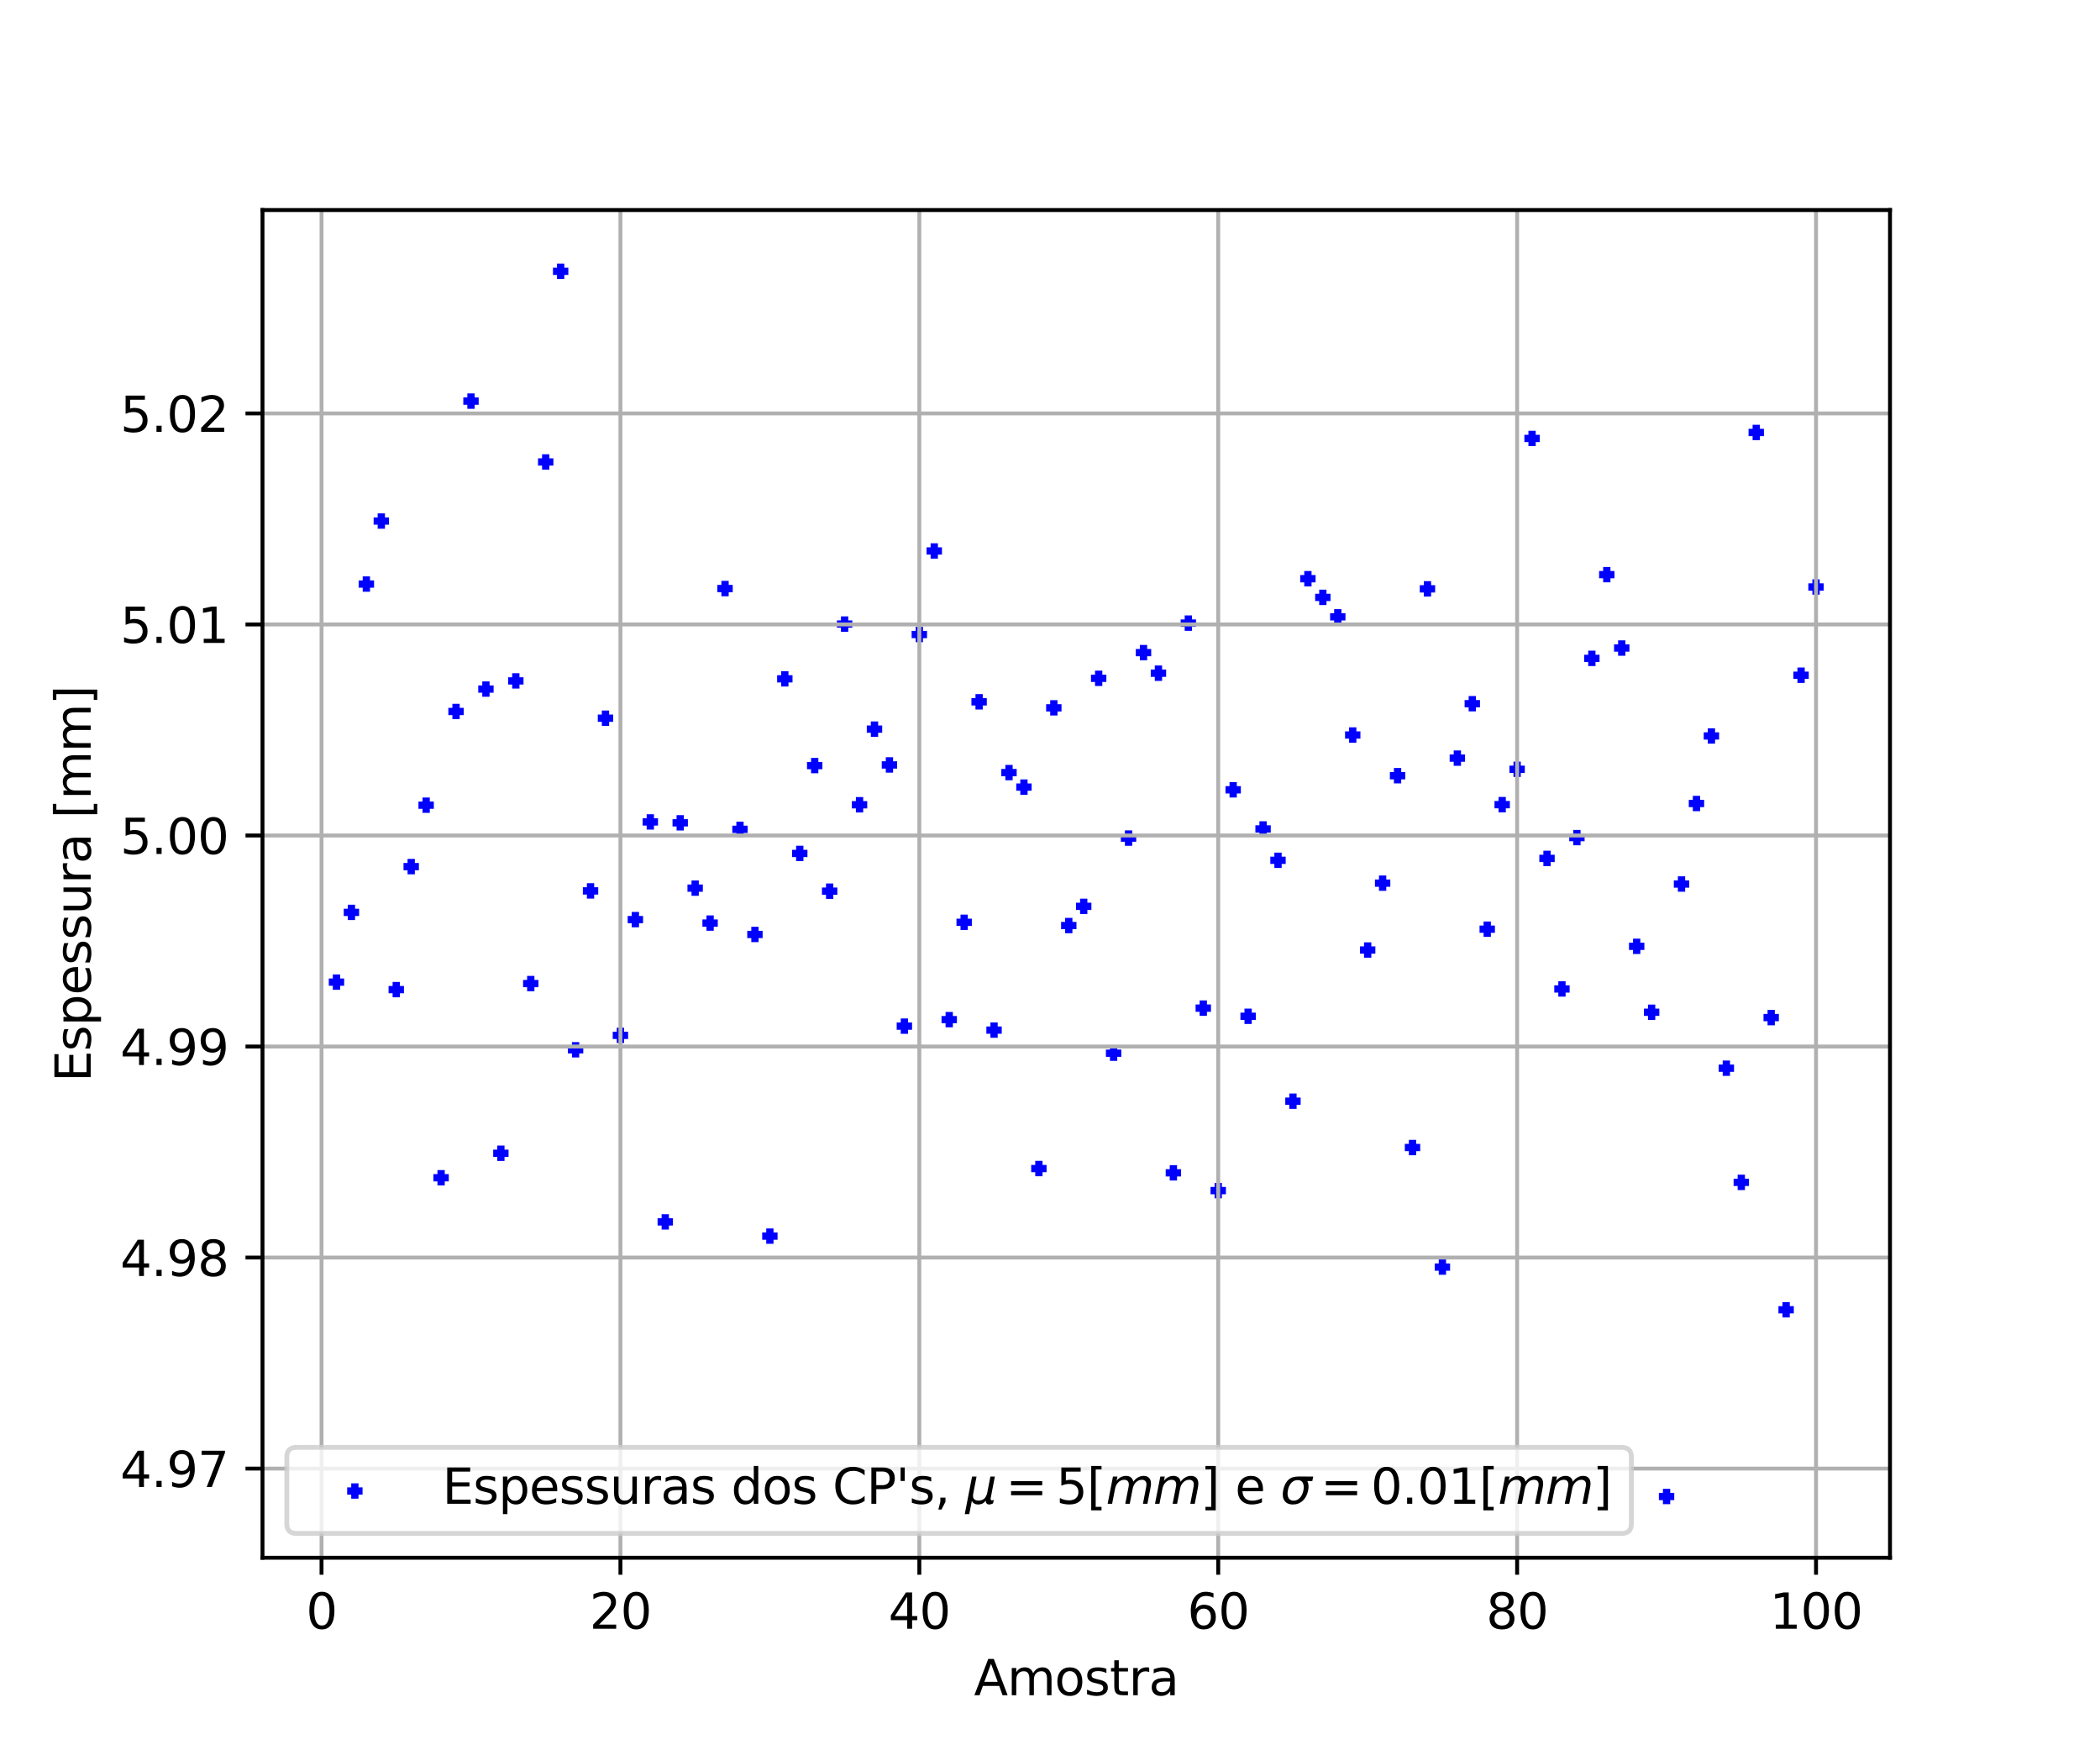 <?xml version="1.0" encoding="utf-8" standalone="no"?>
<!DOCTYPE svg PUBLIC "-//W3C//DTD SVG 1.1//EN"
  "http://www.w3.org/Graphics/SVG/1.1/DTD/svg11.dtd">
<svg xmlns:xlink="http://www.w3.org/1999/xlink" width="432pt" height="360pt" viewBox="0 0 432 360" xmlns="http://www.w3.org/2000/svg" version="1.1">
 <defs>
  <style type="text/css">*{stroke-linejoin: round; stroke-linecap: butt}</style>
 </defs>
 <g id="figure_1">
  <g id="patch_1">
   <path d="M 0 360 
L 432 360 
L 432 0 
L 0 0 
z
" style="fill: #ffffff"/>
  </g>
  <g id="axes_1">
   <g id="patch_2">
    <path d="M 54 320.4 
L 388.8 320.4 
L 388.8 43.2 
L 54 43.2 
z
" style="fill: #ffffff"/>
   </g>
   <g id="PathCollection_1">
    <defs>
     <path id="m44cf84854e" d="M -1.581 0 
L 1.581 0 
M 0 1.581 
L 0 -1.581 
" style="stroke: #0000ff; stroke-width: 1.5"/>
    </defs>
    <g clip-path="url(#p78a0d29991)">
     <use xlink:href="#m44cf84854e" x="69.218" y="202.003" style="fill: #0000ff; stroke: #0000ff; stroke-width: 1.5"/>
     <use xlink:href="#m44cf84854e" x="72.293" y="187.663" style="fill: #0000ff; stroke: #0000ff; stroke-width: 1.5"/>
     <use xlink:href="#m44cf84854e" x="75.367" y="120.133" style="fill: #0000ff; stroke: #0000ff; stroke-width: 1.5"/>
     <use xlink:href="#m44cf84854e" x="78.441" y="107.168" style="fill: #0000ff; stroke: #0000ff; stroke-width: 1.5"/>
     <use xlink:href="#m44cf84854e" x="81.516" y="203.546" style="fill: #0000ff; stroke: #0000ff; stroke-width: 1.5"/>
     <use xlink:href="#m44cf84854e" x="84.59" y="178.245" style="fill: #0000ff; stroke: #0000ff; stroke-width: 1.5"/>
     <use xlink:href="#m44cf84854e" x="87.664" y="165.612" style="fill: #0000ff; stroke: #0000ff; stroke-width: 1.5"/>
     <use xlink:href="#m44cf84854e" x="90.739" y="242.24" style="fill: #0000ff; stroke: #0000ff; stroke-width: 1.5"/>
     <use xlink:href="#m44cf84854e" x="93.813" y="146.337" style="fill: #0000ff; stroke: #0000ff; stroke-width: 1.5"/>
     <use xlink:href="#m44cf84854e" x="96.888" y="82.5" style="fill: #0000ff; stroke: #0000ff; stroke-width: 1.5"/>
     <use xlink:href="#m44cf84854e" x="99.962" y="141.733" style="fill: #0000ff; stroke: #0000ff; stroke-width: 1.5"/>
     <use xlink:href="#m44cf84854e" x="103.036" y="237.205" style="fill: #0000ff; stroke: #0000ff; stroke-width: 1.5"/>
     <use xlink:href="#m44cf84854e" x="106.111" y="140.049" style="fill: #0000ff; stroke: #0000ff; stroke-width: 1.5"/>
     <use xlink:href="#m44cf84854e" x="109.185" y="202.303" style="fill: #0000ff; stroke: #0000ff; stroke-width: 1.5"/>
     <use xlink:href="#m44cf84854e" x="112.26" y="95.015" style="fill: #0000ff; stroke: #0000ff; stroke-width: 1.5"/>
     <use xlink:href="#m44cf84854e" x="115.334" y="55.8" style="fill: #0000ff; stroke: #0000ff; stroke-width: 1.5"/>
     <use xlink:href="#m44cf84854e" x="118.408" y="215.919" style="fill: #0000ff; stroke: #0000ff; stroke-width: 1.5"/>
     <use xlink:href="#m44cf84854e" x="121.483" y="183.242" style="fill: #0000ff; stroke: #0000ff; stroke-width: 1.5"/>
     <use xlink:href="#m44cf84854e" x="124.557" y="147.719" style="fill: #0000ff; stroke: #0000ff; stroke-width: 1.5"/>
     <use xlink:href="#m44cf84854e" x="127.631" y="212.958" style="fill: #0000ff; stroke: #0000ff; stroke-width: 1.5"/>
     <use xlink:href="#m44cf84854e" x="130.706" y="189.15" style="fill: #0000ff; stroke: #0000ff; stroke-width: 1.5"/>
     <use xlink:href="#m44cf84854e" x="133.78" y="169.056" style="fill: #0000ff; stroke: #0000ff; stroke-width: 1.5"/>
     <use xlink:href="#m44cf84854e" x="136.855" y="251.323" style="fill: #0000ff; stroke: #0000ff; stroke-width: 1.5"/>
     <use xlink:href="#m44cf84854e" x="139.929" y="169.24" style="fill: #0000ff; stroke: #0000ff; stroke-width: 1.5"/>
     <use xlink:href="#m44cf84854e" x="143.003" y="182.673" style="fill: #0000ff; stroke: #0000ff; stroke-width: 1.5"/>
     <use xlink:href="#m44cf84854e" x="146.078" y="189.86" style="fill: #0000ff; stroke: #0000ff; stroke-width: 1.5"/>
     <use xlink:href="#m44cf84854e" x="149.152" y="121.058" style="fill: #0000ff; stroke: #0000ff; stroke-width: 1.5"/>
     <use xlink:href="#m44cf84854e" x="152.226" y="170.576" style="fill: #0000ff; stroke: #0000ff; stroke-width: 1.5"/>
     <use xlink:href="#m44cf84854e" x="155.301" y="192.201" style="fill: #0000ff; stroke: #0000ff; stroke-width: 1.5"/>
     <use xlink:href="#m44cf84854e" x="158.375" y="254.244" style="fill: #0000ff; stroke: #0000ff; stroke-width: 1.5"/>
     <use xlink:href="#m44cf84854e" x="161.45" y="139.623" style="fill: #0000ff; stroke: #0000ff; stroke-width: 1.5"/>
     <use xlink:href="#m44cf84854e" x="164.524" y="175.538" style="fill: #0000ff; stroke: #0000ff; stroke-width: 1.5"/>
     <use xlink:href="#m44cf84854e" x="167.598" y="157.464" style="fill: #0000ff; stroke: #0000ff; stroke-width: 1.5"/>
     <use xlink:href="#m44cf84854e" x="170.673" y="183.298" style="fill: #0000ff; stroke: #0000ff; stroke-width: 1.5"/>
     <use xlink:href="#m44cf84854e" x="173.747" y="128.36" style="fill: #0000ff; stroke: #0000ff; stroke-width: 1.5"/>
     <use xlink:href="#m44cf84854e" x="176.821" y="165.525" style="fill: #0000ff; stroke: #0000ff; stroke-width: 1.5"/>
     <use xlink:href="#m44cf84854e" x="179.896" y="149.971" style="fill: #0000ff; stroke: #0000ff; stroke-width: 1.5"/>
     <use xlink:href="#m44cf84854e" x="182.97" y="157.334" style="fill: #0000ff; stroke: #0000ff; stroke-width: 1.5"/>
     <use xlink:href="#m44cf84854e" x="186.045" y="211.056" style="fill: #0000ff; stroke: #0000ff; stroke-width: 1.5"/>
     <use xlink:href="#m44cf84854e" x="189.119" y="130.508" style="fill: #0000ff; stroke: #0000ff; stroke-width: 1.5"/>
     <use xlink:href="#m44cf84854e" x="192.193" y="113.323" style="fill: #0000ff; stroke: #0000ff; stroke-width: 1.5"/>
     <use xlink:href="#m44cf84854e" x="195.268" y="209.722" style="fill: #0000ff; stroke: #0000ff; stroke-width: 1.5"/>
     <use xlink:href="#m44cf84854e" x="198.342" y="189.704" style="fill: #0000ff; stroke: #0000ff; stroke-width: 1.5"/>
     <use xlink:href="#m44cf84854e" x="201.417" y="144.351" style="fill: #0000ff; stroke: #0000ff; stroke-width: 1.5"/>
     <use xlink:href="#m44cf84854e" x="204.491" y="211.878" style="fill: #0000ff; stroke: #0000ff; stroke-width: 1.5"/>
     <use xlink:href="#m44cf84854e" x="207.565" y="158.905" style="fill: #0000ff; stroke: #0000ff; stroke-width: 1.5"/>
     <use xlink:href="#m44cf84854e" x="210.64" y="161.894" style="fill: #0000ff; stroke: #0000ff; stroke-width: 1.5"/>
     <use xlink:href="#m44cf84854e" x="213.714" y="240.35" style="fill: #0000ff; stroke: #0000ff; stroke-width: 1.5"/>
     <use xlink:href="#m44cf84854e" x="216.788" y="145.588" style="fill: #0000ff; stroke: #0000ff; stroke-width: 1.5"/>
     <use xlink:href="#m44cf84854e" x="219.863" y="190.371" style="fill: #0000ff; stroke: #0000ff; stroke-width: 1.5"/>
     <use xlink:href="#m44cf84854e" x="222.937" y="186.415" style="fill: #0000ff; stroke: #0000ff; stroke-width: 1.5"/>
     <use xlink:href="#m44cf84854e" x="226.012" y="139.521" style="fill: #0000ff; stroke: #0000ff; stroke-width: 1.5"/>
     <use xlink:href="#m44cf84854e" x="229.086" y="216.623" style="fill: #0000ff; stroke: #0000ff; stroke-width: 1.5"/>
     <use xlink:href="#m44cf84854e" x="232.16" y="172.381" style="fill: #0000ff; stroke: #0000ff; stroke-width: 1.5"/>
     <use xlink:href="#m44cf84854e" x="235.235" y="134.229" style="fill: #0000ff; stroke: #0000ff; stroke-width: 1.5"/>
     <use xlink:href="#m44cf84854e" x="238.309" y="138.465" style="fill: #0000ff; stroke: #0000ff; stroke-width: 1.5"/>
     <use xlink:href="#m44cf84854e" x="241.383" y="241.229" style="fill: #0000ff; stroke: #0000ff; stroke-width: 1.5"/>
     <use xlink:href="#m44cf84854e" x="244.458" y="128.165" style="fill: #0000ff; stroke: #0000ff; stroke-width: 1.5"/>
     <use xlink:href="#m44cf84854e" x="247.532" y="207.355" style="fill: #0000ff; stroke: #0000ff; stroke-width: 1.5"/>
     <use xlink:href="#m44cf84854e" x="250.607" y="244.886" style="fill: #0000ff; stroke: #0000ff; stroke-width: 1.5"/>
     <use xlink:href="#m44cf84854e" x="253.681" y="162.449" style="fill: #0000ff; stroke: #0000ff; stroke-width: 1.5"/>
     <use xlink:href="#m44cf84854e" x="256.755" y="209.033" style="fill: #0000ff; stroke: #0000ff; stroke-width: 1.5"/>
     <use xlink:href="#m44cf84854e" x="259.83" y="170.498" style="fill: #0000ff; stroke: #0000ff; stroke-width: 1.5"/>
     <use xlink:href="#m44cf84854e" x="262.904" y="176.947" style="fill: #0000ff; stroke: #0000ff; stroke-width: 1.5"/>
     <use xlink:href="#m44cf84854e" x="265.979" y="226.493" style="fill: #0000ff; stroke: #0000ff; stroke-width: 1.5"/>
     <use xlink:href="#m44cf84854e" x="269.053" y="119.03" style="fill: #0000ff; stroke: #0000ff; stroke-width: 1.5"/>
     <use xlink:href="#m44cf84854e" x="272.127" y="122.868" style="fill: #0000ff; stroke: #0000ff; stroke-width: 1.5"/>
     <use xlink:href="#m44cf84854e" x="275.202" y="126.87" style="fill: #0000ff; stroke: #0000ff; stroke-width: 1.5"/>
     <use xlink:href="#m44cf84854e" x="278.276" y="151.18" style="fill: #0000ff; stroke: #0000ff; stroke-width: 1.5"/>
     <use xlink:href="#m44cf84854e" x="281.35" y="195.405" style="fill: #0000ff; stroke: #0000ff; stroke-width: 1.5"/>
     <use xlink:href="#m44cf84854e" x="284.425" y="181.648" style="fill: #0000ff; stroke: #0000ff; stroke-width: 1.5"/>
     <use xlink:href="#m44cf84854e" x="287.499" y="159.547" style="fill: #0000ff; stroke: #0000ff; stroke-width: 1.5"/>
     <use xlink:href="#m44cf84854e" x="290.574" y="236.026" style="fill: #0000ff; stroke: #0000ff; stroke-width: 1.5"/>
     <use xlink:href="#m44cf84854e" x="293.648" y="121.115" style="fill: #0000ff; stroke: #0000ff; stroke-width: 1.5"/>
     <use xlink:href="#m44cf84854e" x="296.722" y="260.614" style="fill: #0000ff; stroke: #0000ff; stroke-width: 1.5"/>
     <use xlink:href="#m44cf84854e" x="299.797" y="155.937" style="fill: #0000ff; stroke: #0000ff; stroke-width: 1.5"/>
     <use xlink:href="#m44cf84854e" x="302.871" y="144.739" style="fill: #0000ff; stroke: #0000ff; stroke-width: 1.5"/>
     <use xlink:href="#m44cf84854e" x="305.945" y="191.115" style="fill: #0000ff; stroke: #0000ff; stroke-width: 1.5"/>
     <use xlink:href="#m44cf84854e" x="309.02" y="165.502" style="fill: #0000ff; stroke: #0000ff; stroke-width: 1.5"/>
     <use xlink:href="#m44cf84854e" x="312.094" y="158.225" style="fill: #0000ff; stroke: #0000ff; stroke-width: 1.5"/>
     <use xlink:href="#m44cf84854e" x="315.169" y="90.176" style="fill: #0000ff; stroke: #0000ff; stroke-width: 1.5"/>
     <use xlink:href="#m44cf84854e" x="318.243" y="176.562" style="fill: #0000ff; stroke: #0000ff; stroke-width: 1.5"/>
     <use xlink:href="#m44cf84854e" x="321.317" y="203.407" style="fill: #0000ff; stroke: #0000ff; stroke-width: 1.5"/>
     <use xlink:href="#m44cf84854e" x="324.392" y="172.284" style="fill: #0000ff; stroke: #0000ff; stroke-width: 1.5"/>
     <use xlink:href="#m44cf84854e" x="327.466" y="135.414" style="fill: #0000ff; stroke: #0000ff; stroke-width: 1.5"/>
     <use xlink:href="#m44cf84854e" x="330.54" y="118.194" style="fill: #0000ff; stroke: #0000ff; stroke-width: 1.5"/>
     <use xlink:href="#m44cf84854e" x="333.615" y="133.291" style="fill: #0000ff; stroke: #0000ff; stroke-width: 1.5"/>
     <use xlink:href="#m44cf84854e" x="336.689" y="194.639" style="fill: #0000ff; stroke: #0000ff; stroke-width: 1.5"/>
     <use xlink:href="#m44cf84854e" x="339.764" y="208.2" style="fill: #0000ff; stroke: #0000ff; stroke-width: 1.5"/>
     <use xlink:href="#m44cf84854e" x="342.838" y="307.8" style="fill: #0000ff; stroke: #0000ff; stroke-width: 1.5"/>
     <use xlink:href="#m44cf84854e" x="345.912" y="181.828" style="fill: #0000ff; stroke: #0000ff; stroke-width: 1.5"/>
     <use xlink:href="#m44cf84854e" x="348.987" y="165.265" style="fill: #0000ff; stroke: #0000ff; stroke-width: 1.5"/>
     <use xlink:href="#m44cf84854e" x="352.061" y="151.37" style="fill: #0000ff; stroke: #0000ff; stroke-width: 1.5"/>
     <use xlink:href="#m44cf84854e" x="355.136" y="219.711" style="fill: #0000ff; stroke: #0000ff; stroke-width: 1.5"/>
     <use xlink:href="#m44cf84854e" x="358.21" y="243.19" style="fill: #0000ff; stroke: #0000ff; stroke-width: 1.5"/>
     <use xlink:href="#m44cf84854e" x="361.284" y="88.952" style="fill: #0000ff; stroke: #0000ff; stroke-width: 1.5"/>
     <use xlink:href="#m44cf84854e" x="364.359" y="209.299" style="fill: #0000ff; stroke: #0000ff; stroke-width: 1.5"/>
     <use xlink:href="#m44cf84854e" x="367.433" y="269.397" style="fill: #0000ff; stroke: #0000ff; stroke-width: 1.5"/>
     <use xlink:href="#m44cf84854e" x="370.507" y="138.882" style="fill: #0000ff; stroke: #0000ff; stroke-width: 1.5"/>
     <use xlink:href="#m44cf84854e" x="373.582" y="120.735" style="fill: #0000ff; stroke: #0000ff; stroke-width: 1.5"/>
    </g>
   </g>
   <g id="matplotlib.axis_1">
    <g id="xtick_1">
     <g id="line2d_1">
      <path d="M 66.144 320.4 
L 66.144 43.2 
" clip-path="url(#p78a0d29991)" style="fill: none; stroke: #b0b0b0; stroke-width: 0.8; stroke-linecap: square"/>
     </g>
     <g id="line2d_2">
      <defs>
       <path id="m7b214d173d" d="M 0 0 
L 0 3.5 
" style="stroke: #000000; stroke-width: 0.8"/>
      </defs>
      <g>
       <use xlink:href="#m7b214d173d" x="66.144" y="320.4" style="stroke: #000000; stroke-width: 0.8"/>
      </g>
     </g>
     <g id="text_1">
      <!-- 0 -->
      <g transform="translate(62.963 334.998) scale(0.1 -0.1)">
       <defs>
        <path id="DejaVuSans-30" d="M 2034 4250 
Q 1547 4250 1301 3770 
Q 1056 3291 1056 2328 
Q 1056 1369 1301 889 
Q 1547 409 2034 409 
Q 2525 409 2770 889 
Q 3016 1369 3016 2328 
Q 3016 3291 2770 3770 
Q 2525 4250 2034 4250 
z
M 2034 4750 
Q 2819 4750 3233 4129 
Q 3647 3509 3647 2328 
Q 3647 1150 3233 529 
Q 2819 -91 2034 -91 
Q 1250 -91 836 529 
Q 422 1150 422 2328 
Q 422 3509 836 4129 
Q 1250 4750 2034 4750 
z
" transform="scale(0.016)"/>
       </defs>
       <use xlink:href="#DejaVuSans-30"/>
      </g>
     </g>
    </g>
    <g id="xtick_2">
     <g id="line2d_3">
      <path d="M 127.631 320.4 
L 127.631 43.2 
" clip-path="url(#p78a0d29991)" style="fill: none; stroke: #b0b0b0; stroke-width: 0.8; stroke-linecap: square"/>
     </g>
     <g id="line2d_4">
      <g>
       <use xlink:href="#m7b214d173d" x="127.631" y="320.4" style="stroke: #000000; stroke-width: 0.8"/>
      </g>
     </g>
     <g id="text_2">
      <!-- 20 -->
      <g transform="translate(121.269 334.998) scale(0.1 -0.1)">
       <defs>
        <path id="DejaVuSans-32" d="M 1228 531 
L 3431 531 
L 3431 0 
L 469 0 
L 469 531 
Q 828 903 1448 1529 
Q 2069 2156 2228 2338 
Q 2531 2678 2651 2914 
Q 2772 3150 2772 3378 
Q 2772 3750 2511 3984 
Q 2250 4219 1831 4219 
Q 1534 4219 1204 4116 
Q 875 4013 500 3803 
L 500 4441 
Q 881 4594 1212 4672 
Q 1544 4750 1819 4750 
Q 2544 4750 2975 4387 
Q 3406 4025 3406 3419 
Q 3406 3131 3298 2873 
Q 3191 2616 2906 2266 
Q 2828 2175 2409 1742 
Q 1991 1309 1228 531 
z
" transform="scale(0.016)"/>
       </defs>
       <use xlink:href="#DejaVuSans-32"/>
       <use xlink:href="#DejaVuSans-30" x="63.623"/>
      </g>
     </g>
    </g>
    <g id="xtick_3">
     <g id="line2d_5">
      <path d="M 189.119 320.4 
L 189.119 43.2 
" clip-path="url(#p78a0d29991)" style="fill: none; stroke: #b0b0b0; stroke-width: 0.8; stroke-linecap: square"/>
     </g>
     <g id="line2d_6">
      <g>
       <use xlink:href="#m7b214d173d" x="189.119" y="320.4" style="stroke: #000000; stroke-width: 0.8"/>
      </g>
     </g>
     <g id="text_3">
      <!-- 40 -->
      <g transform="translate(182.757 334.998) scale(0.1 -0.1)">
       <defs>
        <path id="DejaVuSans-34" d="M 2419 4116 
L 825 1625 
L 2419 1625 
L 2419 4116 
z
M 2253 4666 
L 3047 4666 
L 3047 1625 
L 3713 1625 
L 3713 1100 
L 3047 1100 
L 3047 0 
L 2419 0 
L 2419 1100 
L 313 1100 
L 313 1709 
L 2253 4666 
z
" transform="scale(0.016)"/>
       </defs>
       <use xlink:href="#DejaVuSans-34"/>
       <use xlink:href="#DejaVuSans-30" x="63.623"/>
      </g>
     </g>
    </g>
    <g id="xtick_4">
     <g id="line2d_7">
      <path d="M 250.607 320.4 
L 250.607 43.2 
" clip-path="url(#p78a0d29991)" style="fill: none; stroke: #b0b0b0; stroke-width: 0.8; stroke-linecap: square"/>
     </g>
     <g id="line2d_8">
      <g>
       <use xlink:href="#m7b214d173d" x="250.607" y="320.4" style="stroke: #000000; stroke-width: 0.8"/>
      </g>
     </g>
     <g id="text_4">
      <!-- 60 -->
      <g transform="translate(244.244 334.998) scale(0.1 -0.1)">
       <defs>
        <path id="DejaVuSans-36" d="M 2113 2584 
Q 1688 2584 1439 2293 
Q 1191 2003 1191 1497 
Q 1191 994 1439 701 
Q 1688 409 2113 409 
Q 2538 409 2786 701 
Q 3034 994 3034 1497 
Q 3034 2003 2786 2293 
Q 2538 2584 2113 2584 
z
M 3366 4563 
L 3366 3988 
Q 3128 4100 2886 4159 
Q 2644 4219 2406 4219 
Q 1781 4219 1451 3797 
Q 1122 3375 1075 2522 
Q 1259 2794 1537 2939 
Q 1816 3084 2150 3084 
Q 2853 3084 3261 2657 
Q 3669 2231 3669 1497 
Q 3669 778 3244 343 
Q 2819 -91 2113 -91 
Q 1303 -91 875 529 
Q 447 1150 447 2328 
Q 447 3434 972 4092 
Q 1497 4750 2381 4750 
Q 2619 4750 2861 4703 
Q 3103 4656 3366 4563 
z
" transform="scale(0.016)"/>
       </defs>
       <use xlink:href="#DejaVuSans-36"/>
       <use xlink:href="#DejaVuSans-30" x="63.623"/>
      </g>
     </g>
    </g>
    <g id="xtick_5">
     <g id="line2d_9">
      <path d="M 312.094 320.4 
L 312.094 43.2 
" clip-path="url(#p78a0d29991)" style="fill: none; stroke: #b0b0b0; stroke-width: 0.8; stroke-linecap: square"/>
     </g>
     <g id="line2d_10">
      <g>
       <use xlink:href="#m7b214d173d" x="312.094" y="320.4" style="stroke: #000000; stroke-width: 0.8"/>
      </g>
     </g>
     <g id="text_5">
      <!-- 80 -->
      <g transform="translate(305.732 334.998) scale(0.1 -0.1)">
       <defs>
        <path id="DejaVuSans-38" d="M 2034 2216 
Q 1584 2216 1326 1975 
Q 1069 1734 1069 1313 
Q 1069 891 1326 650 
Q 1584 409 2034 409 
Q 2484 409 2743 651 
Q 3003 894 3003 1313 
Q 3003 1734 2745 1975 
Q 2488 2216 2034 2216 
z
M 1403 2484 
Q 997 2584 770 2862 
Q 544 3141 544 3541 
Q 544 4100 942 4425 
Q 1341 4750 2034 4750 
Q 2731 4750 3128 4425 
Q 3525 4100 3525 3541 
Q 3525 3141 3298 2862 
Q 3072 2584 2669 2484 
Q 3125 2378 3379 2068 
Q 3634 1759 3634 1313 
Q 3634 634 3220 271 
Q 2806 -91 2034 -91 
Q 1263 -91 848 271 
Q 434 634 434 1313 
Q 434 1759 690 2068 
Q 947 2378 1403 2484 
z
M 1172 3481 
Q 1172 3119 1398 2916 
Q 1625 2713 2034 2713 
Q 2441 2713 2670 2916 
Q 2900 3119 2900 3481 
Q 2900 3844 2670 4047 
Q 2441 4250 2034 4250 
Q 1625 4250 1398 4047 
Q 1172 3844 1172 3481 
z
" transform="scale(0.016)"/>
       </defs>
       <use xlink:href="#DejaVuSans-38"/>
       <use xlink:href="#DejaVuSans-30" x="63.623"/>
      </g>
     </g>
    </g>
    <g id="xtick_6">
     <g id="line2d_11">
      <path d="M 373.582 320.4 
L 373.582 43.2 
" clip-path="url(#p78a0d29991)" style="fill: none; stroke: #b0b0b0; stroke-width: 0.8; stroke-linecap: square"/>
     </g>
     <g id="line2d_12">
      <g>
       <use xlink:href="#m7b214d173d" x="373.582" y="320.4" style="stroke: #000000; stroke-width: 0.8"/>
      </g>
     </g>
     <g id="text_6">
      <!-- 100 -->
      <g transform="translate(364.038 334.998) scale(0.1 -0.1)">
       <defs>
        <path id="DejaVuSans-31" d="M 794 531 
L 1825 531 
L 1825 4091 
L 703 3866 
L 703 4441 
L 1819 4666 
L 2450 4666 
L 2450 531 
L 3481 531 
L 3481 0 
L 794 0 
L 794 531 
z
" transform="scale(0.016)"/>
       </defs>
       <use xlink:href="#DejaVuSans-31"/>
       <use xlink:href="#DejaVuSans-30" x="63.623"/>
       <use xlink:href="#DejaVuSans-30" x="127.246"/>
      </g>
     </g>
    </g>
    <g id="text_7">
     <!-- Amostra -->
     <g transform="translate(200.366 348.677) scale(0.1 -0.1)">
      <defs>
       <path id="DejaVuSans-41" d="M 2188 4044 
L 1331 1722 
L 3047 1722 
L 2188 4044 
z
M 1831 4666 
L 2547 4666 
L 4325 0 
L 3669 0 
L 3244 1197 
L 1141 1197 
L 716 0 
L 50 0 
L 1831 4666 
z
" transform="scale(0.016)"/>
       <path id="DejaVuSans-6d" d="M 3328 2828 
Q 3544 3216 3844 3400 
Q 4144 3584 4550 3584 
Q 5097 3584 5394 3201 
Q 5691 2819 5691 2113 
L 5691 0 
L 5113 0 
L 5113 2094 
Q 5113 2597 4934 2840 
Q 4756 3084 4391 3084 
Q 3944 3084 3684 2787 
Q 3425 2491 3425 1978 
L 3425 0 
L 2847 0 
L 2847 2094 
Q 2847 2600 2669 2842 
Q 2491 3084 2119 3084 
Q 1678 3084 1418 2786 
Q 1159 2488 1159 1978 
L 1159 0 
L 581 0 
L 581 3500 
L 1159 3500 
L 1159 2956 
Q 1356 3278 1631 3431 
Q 1906 3584 2284 3584 
Q 2666 3584 2933 3390 
Q 3200 3197 3328 2828 
z
" transform="scale(0.016)"/>
       <path id="DejaVuSans-6f" d="M 1959 3097 
Q 1497 3097 1228 2736 
Q 959 2375 959 1747 
Q 959 1119 1226 758 
Q 1494 397 1959 397 
Q 2419 397 2687 759 
Q 2956 1122 2956 1747 
Q 2956 2369 2687 2733 
Q 2419 3097 1959 3097 
z
M 1959 3584 
Q 2709 3584 3137 3096 
Q 3566 2609 3566 1747 
Q 3566 888 3137 398 
Q 2709 -91 1959 -91 
Q 1206 -91 779 398 
Q 353 888 353 1747 
Q 353 2609 779 3096 
Q 1206 3584 1959 3584 
z
" transform="scale(0.016)"/>
       <path id="DejaVuSans-73" d="M 2834 3397 
L 2834 2853 
Q 2591 2978 2328 3040 
Q 2066 3103 1784 3103 
Q 1356 3103 1142 2972 
Q 928 2841 928 2578 
Q 928 2378 1081 2264 
Q 1234 2150 1697 2047 
L 1894 2003 
Q 2506 1872 2764 1633 
Q 3022 1394 3022 966 
Q 3022 478 2636 193 
Q 2250 -91 1575 -91 
Q 1294 -91 989 -36 
Q 684 19 347 128 
L 347 722 
Q 666 556 975 473 
Q 1284 391 1588 391 
Q 1994 391 2212 530 
Q 2431 669 2431 922 
Q 2431 1156 2273 1281 
Q 2116 1406 1581 1522 
L 1381 1569 
Q 847 1681 609 1914 
Q 372 2147 372 2553 
Q 372 3047 722 3315 
Q 1072 3584 1716 3584 
Q 2034 3584 2315 3537 
Q 2597 3491 2834 3397 
z
" transform="scale(0.016)"/>
       <path id="DejaVuSans-74" d="M 1172 4494 
L 1172 3500 
L 2356 3500 
L 2356 3053 
L 1172 3053 
L 1172 1153 
Q 1172 725 1289 603 
Q 1406 481 1766 481 
L 2356 481 
L 2356 0 
L 1766 0 
Q 1100 0 847 248 
Q 594 497 594 1153 
L 594 3053 
L 172 3053 
L 172 3500 
L 594 3500 
L 594 4494 
L 1172 4494 
z
" transform="scale(0.016)"/>
       <path id="DejaVuSans-72" d="M 2631 2963 
Q 2534 3019 2420 3045 
Q 2306 3072 2169 3072 
Q 1681 3072 1420 2755 
Q 1159 2438 1159 1844 
L 1159 0 
L 581 0 
L 581 3500 
L 1159 3500 
L 1159 2956 
Q 1341 3275 1631 3429 
Q 1922 3584 2338 3584 
Q 2397 3584 2469 3576 
Q 2541 3569 2628 3553 
L 2631 2963 
z
" transform="scale(0.016)"/>
       <path id="DejaVuSans-61" d="M 2194 1759 
Q 1497 1759 1228 1600 
Q 959 1441 959 1056 
Q 959 750 1161 570 
Q 1363 391 1709 391 
Q 2188 391 2477 730 
Q 2766 1069 2766 1631 
L 2766 1759 
L 2194 1759 
z
M 3341 1997 
L 3341 0 
L 2766 0 
L 2766 531 
Q 2569 213 2275 61 
Q 1981 -91 1556 -91 
Q 1019 -91 701 211 
Q 384 513 384 1019 
Q 384 1609 779 1909 
Q 1175 2209 1959 2209 
L 2766 2209 
L 2766 2266 
Q 2766 2663 2505 2880 
Q 2244 3097 1772 3097 
Q 1472 3097 1187 3025 
Q 903 2953 641 2809 
L 641 3341 
Q 956 3463 1253 3523 
Q 1550 3584 1831 3584 
Q 2591 3584 2966 3190 
Q 3341 2797 3341 1997 
z
" transform="scale(0.016)"/>
      </defs>
      <use xlink:href="#DejaVuSans-41"/>
      <use xlink:href="#DejaVuSans-6d" x="68.408"/>
      <use xlink:href="#DejaVuSans-6f" x="165.82"/>
      <use xlink:href="#DejaVuSans-73" x="227.002"/>
      <use xlink:href="#DejaVuSans-74" x="279.102"/>
      <use xlink:href="#DejaVuSans-72" x="318.311"/>
      <use xlink:href="#DejaVuSans-61" x="359.424"/>
     </g>
    </g>
   </g>
   <g id="matplotlib.axis_2">
    <g id="ytick_1">
     <g id="line2d_13">
      <path d="M 54 302.059 
L 388.8 302.059 
" clip-path="url(#p78a0d29991)" style="fill: none; stroke: #b0b0b0; stroke-width: 0.8; stroke-linecap: square"/>
     </g>
     <g id="line2d_14">
      <defs>
       <path id="m2585bfc641" d="M 0 0 
L -3.5 0 
" style="stroke: #000000; stroke-width: 0.8"/>
      </defs>
      <g>
       <use xlink:href="#m2585bfc641" x="54" y="302.059" style="stroke: #000000; stroke-width: 0.8"/>
      </g>
     </g>
     <g id="text_8">
      <!-- 4.97 -->
      <g transform="translate(24.734 305.859) scale(0.1 -0.1)">
       <defs>
        <path id="DejaVuSans-2e" d="M 684 794 
L 1344 794 
L 1344 0 
L 684 0 
L 684 794 
z
" transform="scale(0.016)"/>
        <path id="DejaVuSans-39" d="M 703 97 
L 703 672 
Q 941 559 1184 500 
Q 1428 441 1663 441 
Q 2288 441 2617 861 
Q 2947 1281 2994 2138 
Q 2813 1869 2534 1725 
Q 2256 1581 1919 1581 
Q 1219 1581 811 2004 
Q 403 2428 403 3163 
Q 403 3881 828 4315 
Q 1253 4750 1959 4750 
Q 2769 4750 3195 4129 
Q 3622 3509 3622 2328 
Q 3622 1225 3098 567 
Q 2575 -91 1691 -91 
Q 1453 -91 1209 -44 
Q 966 3 703 97 
z
M 1959 2075 
Q 2384 2075 2632 2365 
Q 2881 2656 2881 3163 
Q 2881 3666 2632 3958 
Q 2384 4250 1959 4250 
Q 1534 4250 1286 3958 
Q 1038 3666 1038 3163 
Q 1038 2656 1286 2365 
Q 1534 2075 1959 2075 
z
" transform="scale(0.016)"/>
        <path id="DejaVuSans-37" d="M 525 4666 
L 3525 4666 
L 3525 4397 
L 1831 0 
L 1172 0 
L 2766 4134 
L 525 4134 
L 525 4666 
z
" transform="scale(0.016)"/>
       </defs>
       <use xlink:href="#DejaVuSans-34"/>
       <use xlink:href="#DejaVuSans-2e" x="63.623"/>
       <use xlink:href="#DejaVuSans-39" x="95.41"/>
       <use xlink:href="#DejaVuSans-37" x="159.033"/>
      </g>
     </g>
    </g>
    <g id="ytick_2">
     <g id="line2d_15">
      <path d="M 54 258.654 
L 388.8 258.654 
" clip-path="url(#p78a0d29991)" style="fill: none; stroke: #b0b0b0; stroke-width: 0.8; stroke-linecap: square"/>
     </g>
     <g id="line2d_16">
      <g>
       <use xlink:href="#m2585bfc641" x="54" y="258.654" style="stroke: #000000; stroke-width: 0.8"/>
      </g>
     </g>
     <g id="text_9">
      <!-- 4.98 -->
      <g transform="translate(24.734 262.453) scale(0.1 -0.1)">
       <use xlink:href="#DejaVuSans-34"/>
       <use xlink:href="#DejaVuSans-2e" x="63.623"/>
       <use xlink:href="#DejaVuSans-39" x="95.41"/>
       <use xlink:href="#DejaVuSans-38" x="159.033"/>
      </g>
     </g>
    </g>
    <g id="ytick_3">
     <g id="line2d_17">
      <path d="M 54 215.249 
L 388.8 215.249 
" clip-path="url(#p78a0d29991)" style="fill: none; stroke: #b0b0b0; stroke-width: 0.8; stroke-linecap: square"/>
     </g>
     <g id="line2d_18">
      <g>
       <use xlink:href="#m2585bfc641" x="54" y="215.249" style="stroke: #000000; stroke-width: 0.8"/>
      </g>
     </g>
     <g id="text_10">
      <!-- 4.99 -->
      <g transform="translate(24.734 219.048) scale(0.1 -0.1)">
       <use xlink:href="#DejaVuSans-34"/>
       <use xlink:href="#DejaVuSans-2e" x="63.623"/>
       <use xlink:href="#DejaVuSans-39" x="95.41"/>
       <use xlink:href="#DejaVuSans-39" x="159.033"/>
      </g>
     </g>
    </g>
    <g id="ytick_4">
     <g id="line2d_19">
      <path d="M 54 171.844 
L 388.8 171.844 
" clip-path="url(#p78a0d29991)" style="fill: none; stroke: #b0b0b0; stroke-width: 0.8; stroke-linecap: square"/>
     </g>
     <g id="line2d_20">
      <g>
       <use xlink:href="#m2585bfc641" x="54" y="171.844" style="stroke: #000000; stroke-width: 0.8"/>
      </g>
     </g>
     <g id="text_11">
      <!-- 5.00 -->
      <g transform="translate(24.734 175.643) scale(0.1 -0.1)">
       <defs>
        <path id="DejaVuSans-35" d="M 691 4666 
L 3169 4666 
L 3169 4134 
L 1269 4134 
L 1269 2991 
Q 1406 3038 1543 3061 
Q 1681 3084 1819 3084 
Q 2600 3084 3056 2656 
Q 3513 2228 3513 1497 
Q 3513 744 3044 326 
Q 2575 -91 1722 -91 
Q 1428 -91 1123 -41 
Q 819 9 494 109 
L 494 744 
Q 775 591 1075 516 
Q 1375 441 1709 441 
Q 2250 441 2565 725 
Q 2881 1009 2881 1497 
Q 2881 1984 2565 2268 
Q 2250 2553 1709 2553 
Q 1456 2553 1204 2497 
Q 953 2441 691 2322 
L 691 4666 
z
" transform="scale(0.016)"/>
       </defs>
       <use xlink:href="#DejaVuSans-35"/>
       <use xlink:href="#DejaVuSans-2e" x="63.623"/>
       <use xlink:href="#DejaVuSans-30" x="95.41"/>
       <use xlink:href="#DejaVuSans-30" x="159.033"/>
      </g>
     </g>
    </g>
    <g id="ytick_5">
     <g id="line2d_21">
      <path d="M 54 128.438 
L 388.8 128.438 
" clip-path="url(#p78a0d29991)" style="fill: none; stroke: #b0b0b0; stroke-width: 0.8; stroke-linecap: square"/>
     </g>
     <g id="line2d_22">
      <g>
       <use xlink:href="#m2585bfc641" x="54" y="128.438" style="stroke: #000000; stroke-width: 0.8"/>
      </g>
     </g>
     <g id="text_12">
      <!-- 5.01 -->
      <g transform="translate(24.734 132.238) scale(0.1 -0.1)">
       <use xlink:href="#DejaVuSans-35"/>
       <use xlink:href="#DejaVuSans-2e" x="63.623"/>
       <use xlink:href="#DejaVuSans-30" x="95.41"/>
       <use xlink:href="#DejaVuSans-31" x="159.033"/>
      </g>
     </g>
    </g>
    <g id="ytick_6">
     <g id="line2d_23">
      <path d="M 54 85.033 
L 388.8 85.033 
" clip-path="url(#p78a0d29991)" style="fill: none; stroke: #b0b0b0; stroke-width: 0.8; stroke-linecap: square"/>
     </g>
     <g id="line2d_24">
      <g>
       <use xlink:href="#m2585bfc641" x="54" y="85.033" style="stroke: #000000; stroke-width: 0.8"/>
      </g>
     </g>
     <g id="text_13">
      <!-- 5.02 -->
      <g transform="translate(24.734 88.832) scale(0.1 -0.1)">
       <use xlink:href="#DejaVuSans-35"/>
       <use xlink:href="#DejaVuSans-2e" x="63.623"/>
       <use xlink:href="#DejaVuSans-30" x="95.41"/>
       <use xlink:href="#DejaVuSans-32" x="159.033"/>
      </g>
     </g>
    </g>
    <g id="text_14">
     <!-- Espessura [mm] -->
     <g transform="translate(18.655 222.544) rotate(-90) scale(0.1 -0.1)">
      <defs>
       <path id="DejaVuSans-45" d="M 628 4666 
L 3578 4666 
L 3578 4134 
L 1259 4134 
L 1259 2753 
L 3481 2753 
L 3481 2222 
L 1259 2222 
L 1259 531 
L 3634 531 
L 3634 0 
L 628 0 
L 628 4666 
z
" transform="scale(0.016)"/>
       <path id="DejaVuSans-70" d="M 1159 525 
L 1159 -1331 
L 581 -1331 
L 581 3500 
L 1159 3500 
L 1159 2969 
Q 1341 3281 1617 3432 
Q 1894 3584 2278 3584 
Q 2916 3584 3314 3078 
Q 3713 2572 3713 1747 
Q 3713 922 3314 415 
Q 2916 -91 2278 -91 
Q 1894 -91 1617 61 
Q 1341 213 1159 525 
z
M 3116 1747 
Q 3116 2381 2855 2742 
Q 2594 3103 2138 3103 
Q 1681 3103 1420 2742 
Q 1159 2381 1159 1747 
Q 1159 1113 1420 752 
Q 1681 391 2138 391 
Q 2594 391 2855 752 
Q 3116 1113 3116 1747 
z
" transform="scale(0.016)"/>
       <path id="DejaVuSans-65" d="M 3597 1894 
L 3597 1613 
L 953 1613 
Q 991 1019 1311 708 
Q 1631 397 2203 397 
Q 2534 397 2845 478 
Q 3156 559 3463 722 
L 3463 178 
Q 3153 47 2828 -22 
Q 2503 -91 2169 -91 
Q 1331 -91 842 396 
Q 353 884 353 1716 
Q 353 2575 817 3079 
Q 1281 3584 2069 3584 
Q 2775 3584 3186 3129 
Q 3597 2675 3597 1894 
z
M 3022 2063 
Q 3016 2534 2758 2815 
Q 2500 3097 2075 3097 
Q 1594 3097 1305 2825 
Q 1016 2553 972 2059 
L 3022 2063 
z
" transform="scale(0.016)"/>
       <path id="DejaVuSans-75" d="M 544 1381 
L 544 3500 
L 1119 3500 
L 1119 1403 
Q 1119 906 1312 657 
Q 1506 409 1894 409 
Q 2359 409 2629 706 
Q 2900 1003 2900 1516 
L 2900 3500 
L 3475 3500 
L 3475 0 
L 2900 0 
L 2900 538 
Q 2691 219 2414 64 
Q 2138 -91 1772 -91 
Q 1169 -91 856 284 
Q 544 659 544 1381 
z
M 1991 3584 
L 1991 3584 
z
" transform="scale(0.016)"/>
       <path id="DejaVuSans-20" transform="scale(0.016)"/>
       <path id="DejaVuSans-5b" d="M 550 4863 
L 1875 4863 
L 1875 4416 
L 1125 4416 
L 1125 -397 
L 1875 -397 
L 1875 -844 
L 550 -844 
L 550 4863 
z
" transform="scale(0.016)"/>
       <path id="DejaVuSans-5d" d="M 1947 4863 
L 1947 -844 
L 622 -844 
L 622 -397 
L 1369 -397 
L 1369 4416 
L 622 4416 
L 622 4863 
L 1947 4863 
z
" transform="scale(0.016)"/>
      </defs>
      <use xlink:href="#DejaVuSans-45"/>
      <use xlink:href="#DejaVuSans-73" x="63.184"/>
      <use xlink:href="#DejaVuSans-70" x="115.283"/>
      <use xlink:href="#DejaVuSans-65" x="178.76"/>
      <use xlink:href="#DejaVuSans-73" x="240.283"/>
      <use xlink:href="#DejaVuSans-73" x="292.383"/>
      <use xlink:href="#DejaVuSans-75" x="344.482"/>
      <use xlink:href="#DejaVuSans-72" x="407.861"/>
      <use xlink:href="#DejaVuSans-61" x="448.975"/>
      <use xlink:href="#DejaVuSans-20" x="510.254"/>
      <use xlink:href="#DejaVuSans-5b" x="542.041"/>
      <use xlink:href="#DejaVuSans-6d" x="581.055"/>
      <use xlink:href="#DejaVuSans-6d" x="678.467"/>
      <use xlink:href="#DejaVuSans-5d" x="775.879"/>
     </g>
    </g>
   </g>
   <g id="patch_3">
    <path d="M 54 320.4 
L 54 43.2 
" style="fill: none; stroke: #000000; stroke-width: 0.8; stroke-linejoin: miter; stroke-linecap: square"/>
   </g>
   <g id="patch_4">
    <path d="M 388.8 320.4 
L 388.8 43.2 
" style="fill: none; stroke: #000000; stroke-width: 0.8; stroke-linejoin: miter; stroke-linecap: square"/>
   </g>
   <g id="patch_5">
    <path d="M 54 320.4 
L 388.8 320.4 
" style="fill: none; stroke: #000000; stroke-width: 0.8; stroke-linejoin: miter; stroke-linecap: square"/>
   </g>
   <g id="patch_6">
    <path d="M 54 43.2 
L 388.8 43.2 
" style="fill: none; stroke: #000000; stroke-width: 0.8; stroke-linejoin: miter; stroke-linecap: square"/>
   </g>
   <g id="legend_1">
    <g id="patch_7">
     <path d="M 61 315.4 
L 333.6 315.4 
Q 335.6 315.4 335.6 313.4 
L 335.6 299.7 
Q 335.6 297.7 333.6 297.7 
L 61 297.7 
Q 59 297.7 59 299.7 
L 59 313.4 
Q 59 315.4 61 315.4 
z
" style="fill: #ffffff; opacity: 0.8; stroke: #cccccc; stroke-linejoin: miter"/>
    </g>
    <g id="PathCollection_2">
     <g>
      <use xlink:href="#m44cf84854e" x="73" y="306.675" style="fill: #0000ff; stroke: #0000ff; stroke-width: 1.5"/>
     </g>
    </g>
    <g id="text_15">
     <!-- Espessuras dos CP's, $\mu=5 [mm]$ e $\sigma=0.01 [mm]$ -->
     <g transform="translate(91 309.3) scale(0.1 -0.1)">
      <defs>
       <path id="DejaVuSans-64" d="M 2906 2969 
L 2906 4863 
L 3481 4863 
L 3481 0 
L 2906 0 
L 2906 525 
Q 2725 213 2448 61 
Q 2172 -91 1784 -91 
Q 1150 -91 751 415 
Q 353 922 353 1747 
Q 353 2572 751 3078 
Q 1150 3584 1784 3584 
Q 2172 3584 2448 3432 
Q 2725 3281 2906 2969 
z
M 947 1747 
Q 947 1113 1208 752 
Q 1469 391 1925 391 
Q 2381 391 2643 752 
Q 2906 1113 2906 1747 
Q 2906 2381 2643 2742 
Q 2381 3103 1925 3103 
Q 1469 3103 1208 2742 
Q 947 2381 947 1747 
z
" transform="scale(0.016)"/>
       <path id="DejaVuSans-43" d="M 4122 4306 
L 4122 3641 
Q 3803 3938 3442 4084 
Q 3081 4231 2675 4231 
Q 1875 4231 1450 3742 
Q 1025 3253 1025 2328 
Q 1025 1406 1450 917 
Q 1875 428 2675 428 
Q 3081 428 3442 575 
Q 3803 722 4122 1019 
L 4122 359 
Q 3791 134 3420 21 
Q 3050 -91 2638 -91 
Q 1578 -91 968 557 
Q 359 1206 359 2328 
Q 359 3453 968 4101 
Q 1578 4750 2638 4750 
Q 3056 4750 3426 4639 
Q 3797 4528 4122 4306 
z
" transform="scale(0.016)"/>
       <path id="DejaVuSans-50" d="M 1259 4147 
L 1259 2394 
L 2053 2394 
Q 2494 2394 2734 2622 
Q 2975 2850 2975 3272 
Q 2975 3691 2734 3919 
Q 2494 4147 2053 4147 
L 1259 4147 
z
M 628 4666 
L 2053 4666 
Q 2838 4666 3239 4311 
Q 3641 3956 3641 3272 
Q 3641 2581 3239 2228 
Q 2838 1875 2053 1875 
L 1259 1875 
L 1259 0 
L 628 0 
L 628 4666 
z
" transform="scale(0.016)"/>
       <path id="DejaVuSans-27" d="M 1147 4666 
L 1147 2931 
L 616 2931 
L 616 4666 
L 1147 4666 
z
" transform="scale(0.016)"/>
       <path id="DejaVuSans-2c" d="M 750 794 
L 1409 794 
L 1409 256 
L 897 -744 
L 494 -744 
L 750 256 
L 750 794 
z
" transform="scale(0.016)"/>
       <path id="DejaVuSans-Oblique-3bc" d="M -84 -1331 
L 856 3500 
L 1434 3500 
L 1009 1322 
Q 997 1256 987 1175 
Q 978 1094 978 1013 
Q 978 722 1161 565 
Q 1344 409 1684 409 
Q 2147 409 2431 671 
Q 2716 934 2816 1459 
L 3213 3500 
L 3788 3500 
L 3266 809 
Q 3253 750 3248 706 
Q 3244 663 3244 628 
Q 3244 531 3283 486 
Q 3322 441 3406 441 
Q 3438 441 3492 456 
Q 3547 472 3647 513 
L 3559 50 
Q 3422 -19 3297 -55 
Q 3172 -91 3053 -91 
Q 2847 -91 2730 40 
Q 2613 172 2613 403 
Q 2438 153 2195 31 
Q 1953 -91 1625 -91 
Q 1334 -91 1117 43 
Q 900 178 831 397 
L 494 -1331 
L -84 -1331 
z
" transform="scale(0.016)"/>
       <path id="DejaVuSans-3d" d="M 678 2906 
L 4684 2906 
L 4684 2381 
L 678 2381 
L 678 2906 
z
M 678 1631 
L 4684 1631 
L 4684 1100 
L 678 1100 
L 678 1631 
z
" transform="scale(0.016)"/>
       <path id="DejaVuSans-Oblique-6d" d="M 5747 2113 
L 5338 0 
L 4763 0 
L 5166 2094 
Q 5191 2228 5203 2325 
Q 5216 2422 5216 2491 
Q 5216 2772 5059 2928 
Q 4903 3084 4622 3084 
Q 4203 3084 3875 2770 
Q 3547 2456 3450 1953 
L 3066 0 
L 2491 0 
L 2900 2094 
Q 2925 2209 2937 2307 
Q 2950 2406 2950 2484 
Q 2950 2769 2794 2926 
Q 2638 3084 2363 3084 
Q 1938 3084 1609 2770 
Q 1281 2456 1184 1953 
L 800 0 
L 225 0 
L 909 3500 
L 1484 3500 
L 1375 2956 
Q 1609 3263 1923 3423 
Q 2238 3584 2597 3584 
Q 2978 3584 3223 3384 
Q 3469 3184 3519 2828 
Q 3781 3197 4126 3390 
Q 4472 3584 4856 3584 
Q 5306 3584 5551 3325 
Q 5797 3066 5797 2591 
Q 5797 2488 5784 2364 
Q 5772 2241 5747 2113 
z
" transform="scale(0.016)"/>
       <path id="DejaVuSans-Oblique-3c3" d="M 2219 3044 
Q 1744 3044 1422 2700 
Q 1081 2341 969 1747 
Q 844 1119 1044 756 
Q 1241 397 1706 397 
Q 2166 397 2503 759 
Q 2844 1122 2966 1747 
Q 3075 2319 2881 2700 
Q 2700 3044 2219 3044 
z
M 2309 3503 
L 4219 3500 
L 4106 2925 
L 3463 2925 
Q 3706 2438 3575 1747 
Q 3406 888 2884 400 
Q 2359 -91 1609 -91 
Q 856 -91 525 400 
Q 194 888 363 1747 
Q 528 2609 1050 3097 
Q 1484 3503 2309 3503 
z
" transform="scale(0.016)"/>
      </defs>
      <use xlink:href="#DejaVuSans-45" transform="translate(0 0.016)"/>
      <use xlink:href="#DejaVuSans-73" transform="translate(63.184 0.016)"/>
      <use xlink:href="#DejaVuSans-70" transform="translate(115.283 0.016)"/>
      <use xlink:href="#DejaVuSans-65" transform="translate(178.76 0.016)"/>
      <use xlink:href="#DejaVuSans-73" transform="translate(240.283 0.016)"/>
      <use xlink:href="#DejaVuSans-73" transform="translate(292.383 0.016)"/>
      <use xlink:href="#DejaVuSans-75" transform="translate(344.482 0.016)"/>
      <use xlink:href="#DejaVuSans-72" transform="translate(407.861 0.016)"/>
      <use xlink:href="#DejaVuSans-61" transform="translate(448.975 0.016)"/>
      <use xlink:href="#DejaVuSans-73" transform="translate(510.254 0.016)"/>
      <use xlink:href="#DejaVuSans-20" transform="translate(562.354 0.016)"/>
      <use xlink:href="#DejaVuSans-64" transform="translate(594.141 0.016)"/>
      <use xlink:href="#DejaVuSans-6f" transform="translate(657.617 0.016)"/>
      <use xlink:href="#DejaVuSans-73" transform="translate(718.799 0.016)"/>
      <use xlink:href="#DejaVuSans-20" transform="translate(770.898 0.016)"/>
      <use xlink:href="#DejaVuSans-43" transform="translate(802.686 0.016)"/>
      <use xlink:href="#DejaVuSans-50" transform="translate(872.51 0.016)"/>
      <use xlink:href="#DejaVuSans-27" transform="translate(932.812 0.016)"/>
      <use xlink:href="#DejaVuSans-73" transform="translate(960.303 0.016)"/>
      <use xlink:href="#DejaVuSans-2c" transform="translate(1012.402 0.016)"/>
      <use xlink:href="#DejaVuSans-20" transform="translate(1044.189 0.016)"/>
      <use xlink:href="#DejaVuSans-Oblique-3bc" transform="translate(1075.977 0.016)"/>
      <use xlink:href="#DejaVuSans-3d" transform="translate(1159.082 0.016)"/>
      <use xlink:href="#DejaVuSans-35" transform="translate(1262.354 0.016)"/>
      <use xlink:href="#DejaVuSans-5b" transform="translate(1325.977 0.016)"/>
      <use xlink:href="#DejaVuSans-Oblique-6d" transform="translate(1364.99 0.016)"/>
      <use xlink:href="#DejaVuSans-Oblique-6d" transform="translate(1462.402 0.016)"/>
      <use xlink:href="#DejaVuSans-5d" transform="translate(1559.814 0.016)"/>
      <use xlink:href="#DejaVuSans-20" transform="translate(1598.828 0.016)"/>
      <use xlink:href="#DejaVuSans-65" transform="translate(1630.615 0.016)"/>
      <use xlink:href="#DejaVuSans-20" transform="translate(1692.139 0.016)"/>
      <use xlink:href="#DejaVuSans-Oblique-3c3" transform="translate(1723.926 0.016)"/>
      <use xlink:href="#DejaVuSans-3d" transform="translate(1806.787 0.016)"/>
      <use xlink:href="#DejaVuSans-30" transform="translate(1910.059 0.016)"/>
      <use xlink:href="#DejaVuSans-2e" transform="translate(1973.682 0.016)"/>
      <use xlink:href="#DejaVuSans-30" transform="translate(2005.469 0.016)"/>
      <use xlink:href="#DejaVuSans-31" transform="translate(2069.092 0.016)"/>
      <use xlink:href="#DejaVuSans-5b" transform="translate(2132.715 0.016)"/>
      <use xlink:href="#DejaVuSans-Oblique-6d" transform="translate(2171.729 0.016)"/>
      <use xlink:href="#DejaVuSans-Oblique-6d" transform="translate(2269.141 0.016)"/>
      <use xlink:href="#DejaVuSans-5d" transform="translate(2366.553 0.016)"/>
     </g>
    </g>
   </g>
  </g>
 </g>
 <defs>
  <clipPath id="p78a0d29991">
   <rect x="54" y="43.2" width="334.8" height="277.2"/>
  </clipPath>
 </defs>
</svg>
